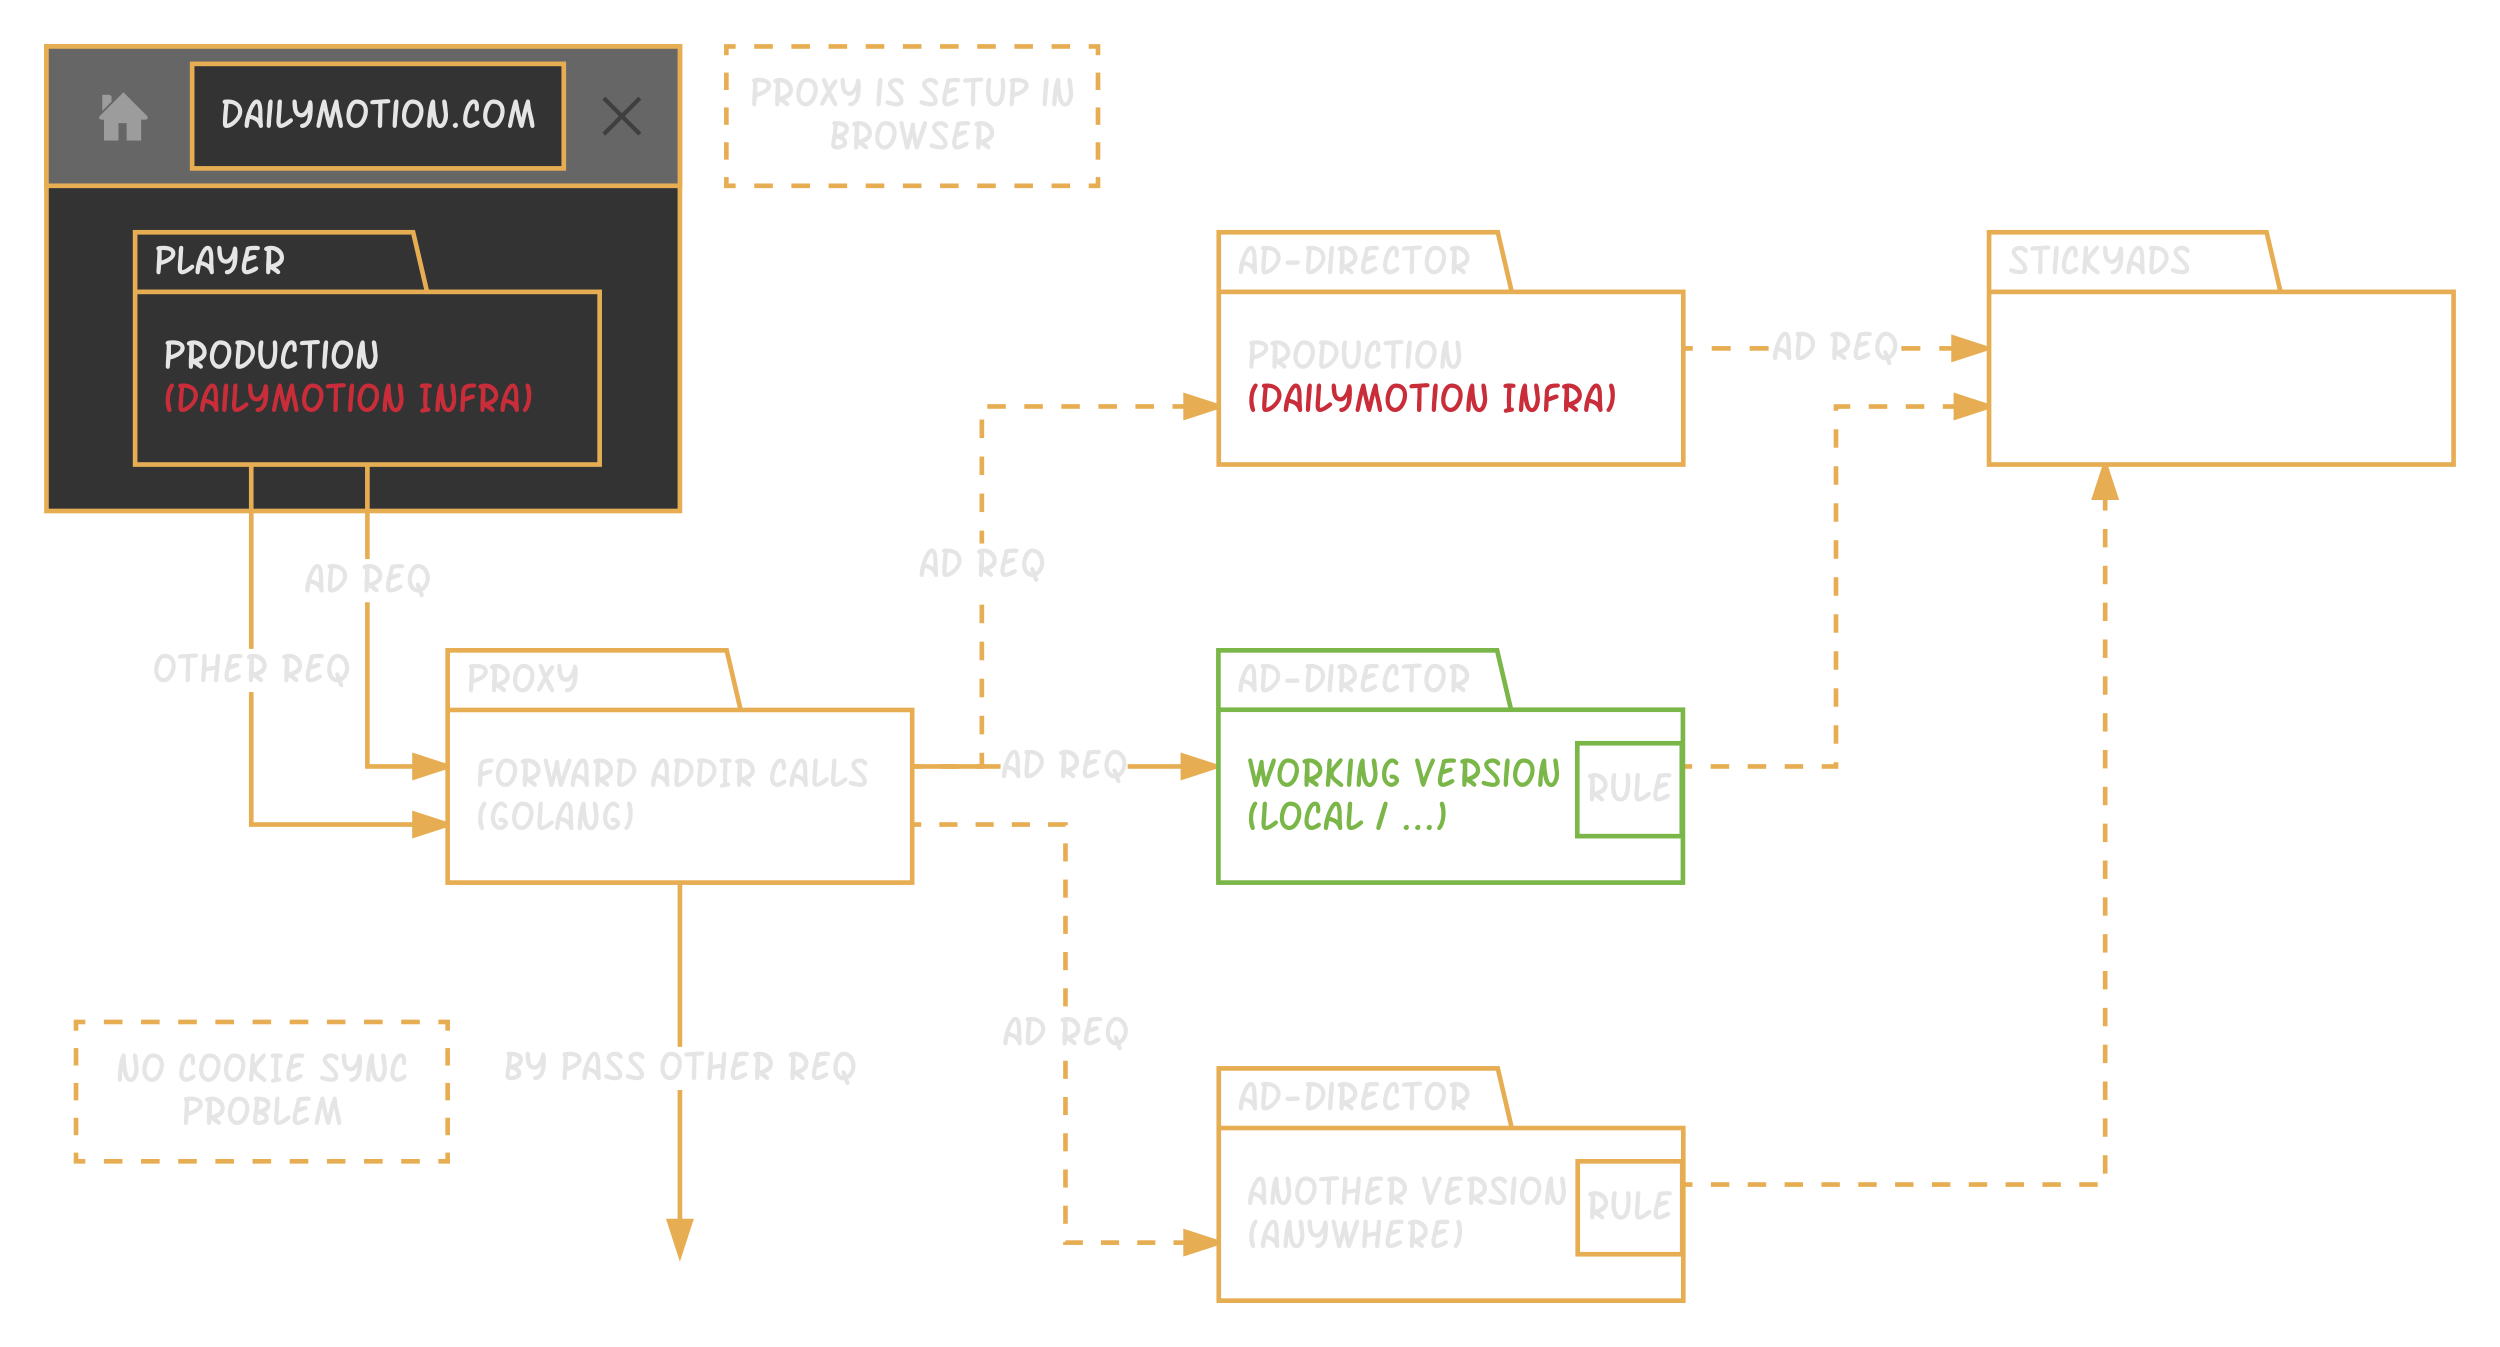 <svg xmlns="http://www.w3.org/2000/svg" xmlns:xlink="http://www.w3.org/1999/xlink" xmlns:lucid="lucid" width="1076.36" height="580"><g transform="translate(-31.429 -31.429)" lucid:page-tab-id="FmnxBxEVP3bS"><path d="M51.43 51.43h272.73v200H51.43z" stroke="#e7ad52" stroke-width="2" fill="#333"/><path d="M682.3 157.1h73.86v74.33h-200v-100H676.3zm-126.14 0H682.3" stroke="#e7ad52" stroke-width="2" fill="none"/><use xlink:href="#a" transform="matrix(1,0,0,1,564.156,131.429) translate(0 18.102)"/><use xlink:href="#b" transform="matrix(1,0,0,1,568.156,165.429) translate(0 24.808)"/><use xlink:href="#c" transform="matrix(1,0,0,1,568.156,165.429) translate(0 43.396)"/><use xlink:href="#d" transform="matrix(1,0,0,1,568.156,165.429) translate(109.644 43.396)"/><path d="M215.3 157.1h74.3v74.33h-200v-100h119.7zm-125.7 0h125.7" stroke="#e7ad52" stroke-width="2" fill="none"/><use xlink:href="#e" transform="matrix(1,0,0,1,97.61,131.429) translate(0 18.102)"/><use xlink:href="#b" transform="matrix(1,0,0,1,101.61,165.429) translate(0 24.808)"/><use xlink:href="#c" transform="matrix(1,0,0,1,101.61,165.429) translate(0 43.396)"/><use xlink:href="#d" transform="matrix(1,0,0,1,101.61,165.429) translate(109.644 43.396)"/><path d="M1013.3 157.1h74.5v74.33h-200v-100h119.5zm-125.5 0h125.5" stroke="#e7ad52" stroke-width="2" fill="none"/><use xlink:href="#f" transform="matrix(1,0,0,1,895.792,131.429) translate(0 18.102)"/><path d="M760.24 182.43h-4.08v-2h4.08zm16.33 0h-8.17v-2h8.17zm16.33 0h-8.17v-2h8.17zm65.32 0h-8.17v-2h8.17zm16.33 0h-8.17v-2h8.17zm12.24 0h-4.1v-2h4.1z" fill="#e7ad52"/><path fill="#e7ad52"/><path d="M886.8 181.43l-14.27 4.63v-9.27z" fill="#e7ad52"/><path d="M887.8 180.7v1.46l-16.27 5.28v-12.02zm-14.27 4l10.03-3.27-10.03-3.26z" fill="#e7ad52"/><use xlink:href="#g" transform="matrix(1,0,0,1,794.153,172.134) translate(0 14.396)"/><use xlink:href="#h" transform="matrix(1,0,0,1,794.153,172.134) translate(24.416 14.396)"/><path d="M759.98 362.43H756v-2h3.98zm15.94 0h-7.97v-2h7.97zm15.93 0h-7.97v-2h7.97zm15.93 0h-7.96v-2h7.96zm15.12 0h-7.15v-2h5.15v-.82h2zm0-10.8h-2v-7.95h2zm0-15.92h-2v-7.96h2zm0-15.92h-2v-7.97h2zm0-15.94h-2v-7.96h2zm0-15.93h-2v-7.95h2zm0-15.92h-2V264h2zm0-15.93h-2v-7.97h2zm0-15.94h-2v-7.95h2zm0-15.92h-2v-7.97h2zm5.14-16.75h-5.14v.82h-2v-2.82h7.14zm15.94 0H836v-2H844zm15.93 0h-7.96v-2h7.97zm15.94 0h-7.96v-2h7.96zm11.95 0h-4v-2h4z" fill="#e7ad52"/><path fill="#e7ad52"/><path d="M887.8 206.43l-14.27 4.63v-9.27z" fill="#e7ad52"/><path d="M887.8 205.38v2.1l-15.27 4.96v-12.02zm-13.27 4.3l10.03-3.25-10.03-3.26z" fill="#e7ad52"/><path d="M350.3 337.1h73.86v74.33h-200v-100H344.3zm-126.14 0H350.3" stroke="#e7ad52" stroke-width="2" fill="none"/><use xlink:href="#i" transform="matrix(1,0,0,1,232.156,311.429) translate(0 18.102)"/><use xlink:href="#j" transform="matrix(1,0,0,1,236.156,345.429) translate(0 24.808)"/><use xlink:href="#k" transform="matrix(1,0,0,1,236.156,345.429) translate(74.962 24.808)"/><use xlink:href="#l" transform="matrix(1,0,0,1,236.156,345.429) translate(126.053 24.808)"/><use xlink:href="#m" transform="matrix(1,0,0,1,236.156,345.429) translate(0 43.396)"/><path d="M190.6 360.43h33.56v2H188.6v-71.7h2zm0-88.3h-2v-40.7h2z" fill="#e7ad52"/><path fill="#e7ad52"/><path d="M224.16 361.43l-14.27 4.63v-9.27z" fill="#e7ad52"/><path d="M224.16 360.38v2.1l-15.27 4.96v-12.02zm-13.27 4.3l10.02-3.25-10.03-3.26z" fill="#e7ad52"/><use xlink:href="#n" transform="matrix(1,0,0,1,162.254,272.134) translate(0 14.396)"/><use xlink:href="#o" transform="matrix(1,0,0,1,162.254,272.134) translate(24.319 14.396)"/><path d="M140.6 385.43h83.56v2H138.6V329.4h2zm0-74.63h-2v-79.37h2z" fill="#e7ad52"/><path fill="#e7ad52"/><path d="M224.16 386.43l-14.27 4.63v-9.27z" fill="#e7ad52"/><path d="M224.16 385.38v2.1l-15.27 4.96v-12.02zm-13.27 4.3l10.02-3.25-10.03-3.26z" fill="#e7ad52"/><use xlink:href="#p" transform="matrix(1,0,0,1,96.957,310.801) translate(0 14.396)"/><use xlink:href="#h" transform="matrix(1,0,0,1,96.957,310.801) translate(55.081 14.396)"/><path d="M325.16 571.43h-2v-70.7h2zm0-89.3h-2v-70.7h2z" fill="#e7ad52"/><path fill="#e7ad52"/><path d="M324.16 571.43l-4.64-14.27h9.27z" fill="#e7ad52"/><path d="M324.16 574.66l-6.02-18.5h12.03zm-3.26-16.5l3.26 10.03 3.25-10.04z" fill="#e7ad52"/><use xlink:href="#q" transform="matrix(1,0,0,1,248.082,482.134) translate(0 14.396)"/><use xlink:href="#r" transform="matrix(1,0,0,1,248.082,482.134) translate(24.39 14.396)"/><use xlink:href="#s" transform="matrix(1,0,0,1,248.082,482.134) translate(66.841 14.396)"/><use xlink:href="#h" transform="matrix(1,0,0,1,248.082,482.134) translate(121.922 14.396)"/><path d="M462.22 362.43h-38.06v-2h38.06zm92.78 0h-38.07v-2H555z" fill="#e7ad52"/><path fill="#e7ad52"/><path d="M555 361.43l-14.27 4.63v-9.27z" fill="#e7ad52"/><path d="M556 360.7v1.46l-16.27 5.28v-12.02zm-14.27 4l10.03-3.27-10.03-3.26z" fill="#e7ad52"/><use xlink:href="#n" transform="matrix(1,0,0,1,462.222,352.134) translate(0 14.396)"/><use xlink:href="#o" transform="matrix(1,0,0,1,462.222,352.134) translate(24.319 14.396)"/><path d="M497.66 567.43h-8.5v-1.3h1v-.7h7.5zm15.6 0h-7.8v-2h7.8zm15.6 0h-7.8v-2h7.8zm15.6 0h-7.8v-2h7.8zm11.7 0h-3.9v-2h3.9zm-65-9.1h-2v-7.8h2zm0-15.6h-2v-7.8h2zm0-15.6h-2v-7.8h2zm0-15.6h-2v-7.8h2zm0-15.6h-2v-7.8h2zm0-31.2h-2v-7.8h2zm0-15.6h-2v-7.8h2zm0-15.6h-2v-7.8h2zm0-15.6h-2v-7.8h2zm0-15.6h-2v-7.8h2zm-63.1-14.9h-3.9v-2h3.9zm15.6 0h-7.8v-2h7.8zm15.6 0h-7.8v-2h7.8zm15.6 0h-7.8v-2h7.8zm16.3-.7h-1v.7h-7.5v-2h8.5z" fill="#e7ad52"/><path fill="#e7ad52"/><path d="M556.16 566.43l-14.27 4.63v-9.27z" fill="#e7ad52"/><path d="M556.16 565.38v2.1l-15.27 4.96v-12.02zm-13.27 4.3l10.02-3.25-10.03-3.26z" fill="#e7ad52"/><use xlink:href="#n" transform="matrix(1,0,0,1,462.8,467.134) translate(0 14.396)"/><use xlink:href="#o" transform="matrix(1,0,0,1,462.8,467.134) translate(24.319 14.396)"/><path d="M428.14 362.43h-3.98v-2h3.98zm15.95 0h-8v-2h8zm11.06 0h-3.1v-2h1.1v-4.88h2zm0-14.85h-2v-7.97h2zm0-15.94h-2v-7.98h2zm0-15.95h-2v-7.98h2zm0-15.95h-2v-7.97h2zm0-34.28h-2v-5.58h2zm0-13.56h-2v-7.96h2zm0-15.93h-2V228h2zm0-15.94h-2v-7.98h2zm9.32-12.6h-7.98v-2h7.98zm15.94 0h-7.97v-2h7.97zm15.94 0h-7.97v-2h7.96zm15.95 0h-7.96v-2h7.97zm15.95 0h-7.97v-2h7.97zm15.95 0h-7.97v-2h7.97zm11.96 0h-4v-2h4z" fill="#e7ad52"/><path fill="#e7ad52"/><path d="M556.16 206.43l-14.27 4.63v-9.27z" fill="#e7ad52"/><path d="M556.16 205.38v2.1l-15.27 4.96v-12.02zm-13.27 4.3l10.02-3.25-10.03-3.26z" fill="#e7ad52"/><use xlink:href="#n" transform="matrix(1,0,0,1,426.8,265.467) translate(0 14.396)"/><use xlink:href="#o" transform="matrix(1,0,0,1,426.8,265.467) translate(24.319 14.396)"/><path d="M344.16 51.43h160v60h-160z" fill="none"/><path d="M356.16 51.43h8m8 0h8m8 0h8m8 0h8m8 0h8m8 0h8m8 0h8m8 0h8m8 0h8m8 0h4v3.75m0 7.5v7.5m0 7.5v7.5m0 7.5v7.5m0 7.5v3.75h-4m-8 0h-8m-8 0h-8m-8 0h-8m-8 0h-8m-8 0h-8m-8 0h-8m-8 0h-8m-8 0h-8m-8 0h-8m-8 0h-4v-3.75m0-7.5v-7.5m0-7.5v-7.5m0-7.5v-7.5m0-7.5v-3.75h4" stroke="#e7ad52" stroke-width="2" fill="none"/><use xlink:href="#t" transform="matrix(1,0,0,1,349.156,56.429) translate(4.912 20.808)"/><use xlink:href="#u" transform="matrix(1,0,0,1,349.156,56.429) translate(58.903 20.808)"/><use xlink:href="#v" transform="matrix(1,0,0,1,349.156,56.429) translate(77.509 20.808)"/><use xlink:href="#w" transform="matrix(1,0,0,1,349.156,56.429) translate(130.419 20.808)"/><use xlink:href="#x" transform="matrix(1,0,0,1,349.156,56.429) translate(39.211 39.396)"/><path d="M51.43 51.43h272.73v60H51.43z" stroke="#e7ad52" stroke-width="2" fill="#666"/><path d="M114.16 58.93h160v45h-160z" stroke="#e7ad52" stroke-width="2" fill="#333"/><use xlink:href="#y" transform="matrix(1,0,0,1,119.156,63.929) translate(6.995 22.602)"/><path d="M64.16 61.43h40v40h-40z" fill="#666"/><path d="M94.16 82.45c.34 0 .5-.48.26-.7l-9.84-9.88-9.86 9.9c-.24.22-.08.68.26.68h1.72v8.98h5.24v-7.48h4.5v7.48h5.26v-8.98h2.46zm-15.22-9.72h-2.98V78l2.98-3v-2.27z" stroke="#9c9c9c" fill="#9c9c9c"/><path d="M284.16 66.43h30v30h-30z" fill="none"/><path d="M307.56 74.32l-1.3-1.3-7.1 7.12-7.1-7.1-1.3 1.28 7.1 7.1-7.1 7.12 1.3 1.3 7.1-7.12 7.1 7.1 1.3-1.28-7.1-7.1 7.1-7.12z" fill="#403f3f"/><path d="M64.16 471.43h160v60h-160z" fill="none"/><path d="M76.16 471.43h8m8 0h8m8 0h8m8 0h8m8 0h8m8 0h8m8 0h8m8 0h8m8 0h8m8 0h4v3.75m0 7.5v7.5m0 7.5v7.5m0 7.5v7.5m0 7.5v3.75h-4m-8 0h-8m-8 0h-8m-8 0h-8m-8 0h-8m-8 0h-8m-8 0h-8m-8 0h-8m-8 0h-8m-8 0h-8m-8 0h-4v-3.75m0-7.5v-7.5m0-7.5v-7.5m0-7.5v-7.5m0-7.5v-3.75h4" stroke="#e7ad52" stroke-width="2" fill="none"/><g><use xlink:href="#z" transform="matrix(1,0,0,1,69.156,476.429) translate(11.974 20.808)"/><use xlink:href="#A" transform="matrix(1,0,0,1,69.156,476.429) translate(38.71 20.808)"/><use xlink:href="#B" transform="matrix(1,0,0,1,69.156,476.429) translate(99.434 20.808)"/><use xlink:href="#C" transform="matrix(1,0,0,1,69.156,476.429) translate(40.248 39.396)"/></g><path d="M682.3 517.1h73.86v74.33h-200v-100H676.3zm-126.14 0H682.3" stroke="#e7ad52" stroke-width="2" fill="none"/><g><use xlink:href="#a" transform="matrix(1,0,0,1,564.156,491.429) translate(0 18.102)"/></g><g><use xlink:href="#D" transform="matrix(1,0,0,1,568.156,525.429) translate(0 24.808)"/><use xlink:href="#E" transform="matrix(1,0,0,1,568.156,525.429) translate(74.821 24.808)"/><use xlink:href="#F" transform="matrix(1,0,0,1,568.156,525.429) translate(0 43.396)"/></g><path d="M710.7 531.43h45v40h-45z" stroke="#e7ad52" stroke-width="2" fill="none"/><g><use xlink:href="#G" transform="matrix(1,0,0,1,715.701,536.429) translate(-1.401 20.102)"/></g><path d="M756.16 541.43H937.8v-310" fill="none"/><path d="M756.16 541.43h3.96m7.93 0h7.93m7.93 0h7.94m7.93 0h7.93m7.93 0h7.93m7.93 0h7.92m7.93 0h7.93m7.93 0h7.94m7.92 0H887m7.92 0h7.93m7.93 0h7.93m7.94 0h7.93m3.22-4.7v-7.94m0-7.94v-7.93m0-7.93v-7.93m0-7.93v-7.93m0-7.92v-7.93m0-7.93v-7.93m0-7.94v-7.93m0-7.93v-7.93m0-7.93v-7.92m0-7.93v-7.94m0-7.93v-7.93m0-7.93v-7.93m0-7.93v-7.92m0-7.93v-7.93m0-7.93v-7.94m0-7.93v-7.93m0-7.93v-7.93m0-7.93v-7.92m0-7.93v-7.93m0-7.93v-3.97" stroke="#e7ad52" stroke-width="2" fill="none"/><path fill="#e7ad52"/><path d="M942.43 245.7h-9.27l4.63-14.27z" fill="#e7ad52"/><path d="M943.8 246.7h-12.02l4.96-15.27h2.1zm-9.27-2h6.52l-3.26-10.04z" fill="#e7ad52"/><path d="M682 337h74v74.43H556v-100h120zm-126 0h126" stroke="#7ab648" stroke-width="2" fill="none"/><g><use xlink:href="#a" transform="matrix(1,0,0,1,564,311.429) translate(0 18.102)"/></g><g><use xlink:href="#H" transform="matrix(1,0,0,1,568,345.429) translate(0 24.808)"/><use xlink:href="#I" transform="matrix(1,0,0,1,568,345.429) translate(72.035 24.808)"/><use xlink:href="#J" transform="matrix(1,0,0,1,568,345.429) translate(0 43.396)"/><use xlink:href="#K" transform="matrix(1,0,0,1,568,345.429) translate(55.521 43.396)"/><use xlink:href="#L" transform="matrix(1,0,0,1,568,345.429) translate(66.498 43.396)"/></g><path d="M710.52 351.43h45v40h-45z" stroke="#7ab648" stroke-width="2" fill="none"/><g><use xlink:href="#G" transform="matrix(1,0,0,1,715.519,356.429) translate(-1.401 20.102)"/></g><defs><path fill="#e5e5e5" d="M920-744c0 218 15 427 27 645 5 89-139 139-182 58-3-3-13-32-31-85-53-161-192-263-415-306-18 75-30 243-58 360-12 50-50 72-97 72-56 0-99-53-99-108 1-367 194-896 360-1117 69-92 141-140 222-140 182 0 273 207 273 621zM720-476v-400c-19-103-12-145-34-225-11-40-25-60-41-60-32 0-83 65-153 195-56 103-99 215-130 336 137 27 256 79 358 154" id="M"/><path fill="#e5e5e5" d="M387-1365c369 0 678 217 678 573 0 172-83 346-249 522C647-90 478 0 307 0 194 0 137-80 137-239c0-257 30-558 68-915-53-11-80-43-80-95 0-56 32-93 97-108 26-6 81-8 165-8zm21 204c-15 76-47 491-72 917 0 13 1 27 2 41 116-22 231-92 346-210 120-123 180-241 180-355-1-196-67-277-209-343-74-35-157-50-247-50" id="N"/><path fill="#e5e5e5" d="M777-672c57 0 100 48 100 105 0 58-42 105-100 104-73-2-320 16-393 16-130 0-195-37-195-111 0-50 47-104 98-104 25 0 103 5 128 5 66 0 296-15 362-15" id="O"/><path fill="#e5e5e5" d="M379-1365c368 0 677 218 677 573 0 172-83 346-249 522C639-90 470 0 299 0 185 0 128-80 128-239c0-257 31-558 68-915-53-11-80-43-80-95 0-56 32-93 97-108 26-6 82-8 166-8zm20 204c-15 77-48 489-71 917 0 13 0 27 1 41 116-22 232-92 347-210 119-123 179-241 179-355-1-195-66-277-208-343-75-35-158-50-248-50" id="P"/><path fill="#e5e5e5" d="M270-1365c53 0 101 46 100 99-5 357-80 777-80 1073C290-64 254 0 183 0 132 0 82-50 82-101c0-298 47-662 55-976 2-76 19-138 34-189 19-66 52-99 99-99" id="Q"/><path fill="#e5e5e5" d="M432-1365c342 0 623 232 623 568 0 219-132 374-395 466 145 90 217 167 217 230 0 52-52 98-104 96-17 0-39-10-66-29-90-65-203-166-304-203v78C403-53 368 0 299 0c-53 0-99-44-99-97v-374c17-145 25-361 25-650-2 5-10 7-24 7-53 2-99-46-99-99 0-112 194-152 330-152zm257 786c221-128 209-317 21-469-89-71-178-111-268-119-1 97-2 329-2 698 90-27 172-66 249-110" id="R"/><path fill="#e5e5e5" d="M369 0C201 0 119-119 119-294c0-119 26-272 77-457 80-290 99-377 125-524 7-13 27-26 60-41 71-33 211-49 419-49 129 0 193 36 193 107 0 50-48 105-99 101-142-10-258-9-397 20-11 59-34 158-69 297 146-57 246-85 301-85 53 0 100 43 100 96 0 43-23 80-73 99-127 49-178 54-389 129-29 119-44 224-44 314 0 58 10 87 30 87 66 0 151-30 256-90s173-91 205-91c50 0 101 49 101 99 0 30-19 57-51 87C794-129 500 0 369 0" id="S"/><path fill="#e5e5e5" d="M773-362c52-3 103 50 103 101 0 27-17 56-48 89C762-102 548 0 418 0 210 0 81-204 84-422c3-221 73-486 152-640 103-201 220-303 358-303 167 0 251 128 251 385 0 123-35 185-106 185-48 0-101-46-99-94 2-77 27-278-39-278-46 0-94 47-150 138-89 144-168 415-168 602 0 146 56 219 169 219 46 0 106-26 180-77s122-77 141-77" id="T"/><path fill="#e5e5e5" d="M46-1227c0-128 188-119 328-120 79-1 391-35 488-35 99 0 148 35 148 105 0 65-48 98-145 98-76 0-153 3-232 8 1 179-14 796-13 976C622-79 604-4 510 0c-53 2-99-44-99-97v-270c21-312 24-505 22-785-143 13-240 20-291 20-64 0-96-32-96-95" id="U"/><path fill="#e5e5e5" d="M609-1364c323 0 519 229 519 557 0 183-51 357-152 522C860-95 716 0 544 0 271 0 97-283 97-570c0-191 38-362 113-512 95-188 228-282 399-282zm319 550c0-231-116-347-349-347-81 0-151 81-210 243-48 132-72 248-72 348 0 161 47 272 142 333 35 23 69 34 100 34 113 0 208-76 287-229 68-131 102-258 102-382" id="V"/><g id="a"><use transform="matrix(0.009,0,0,0.009,0,0)" xlink:href="#M"/><use transform="matrix(0.009,0,0,0.009,9.07,0)" xlink:href="#N"/><use transform="matrix(0.009,0,0,0.009,19.028,0)" xlink:href="#O"/><use transform="matrix(0.009,0,0,0.009,28.45,0)" xlink:href="#P"/><use transform="matrix(0.009,0,0,0.009,38.294,0)" xlink:href="#Q"/><use transform="matrix(0.009,0,0,0.009,42.205,0)" xlink:href="#R"/><use transform="matrix(0.009,0,0,0.009,52.181,0)" xlink:href="#S"/><use transform="matrix(0.009,0,0,0.009,61.963,0)" xlink:href="#T"/><use transform="matrix(0.009,0,0,0.009,70.471,0)" xlink:href="#U"/><use transform="matrix(0.009,0,0,0.009,79.77,0)" xlink:href="#V"/><use transform="matrix(0.009,0,0,0.009,90.492,0)" xlink:href="#R"/></g><path fill="#e5e5e5" d="M488-1365c273 0 550 113 550 360 0 140-81 265-244 374-130 87-276 146-439 180-8 56-16 299-32 372-12 53-47 79-94 79-53 0-99-48-99-101 0-200 54-864 49-1044-37-23-56-56-56-99 0-39 25-69 73-90s145-31 292-31zm348 355c0-132-280-161-454-151-1 136-1 303-1 501 100-31 192-72 276-122 119-70 179-146 179-228" id="W"/><path fill="#e5e5e5" d="M807-1260c0-54 40-105 96-105 43 0 76 24 99 73 18 39 27 131 27 277 0 274-20 485-61 631C895-128 757 0 555 0 385 0 262-90 189-270c-51-126-76-289-76-488 0-289 18-467 53-534 26-49 59-73 99-73 52 0 105 52 99 104-14 128-48 300-48 513 0 128 14 239 41 332 41 144 108 216 201 216 105 0 179-98 225-293 29-124 45-265 45-422 0-66-21-279-21-345" id="X"/><path fill="#e5e5e5" d="M829-1263c0-55 42-106 96-102 141 10 133 224 150 372 25 219 36 341 36 365 0 117-18 227-55 328C983-97 875 5 732 5 532 5 402-187 343-570c-16 123-24 243-24 360C319-70 282 0 207 0c-53 0-99-44-99-97 0-315 85-1025 186-1197 27-46 56-71 93-71 53 0 88 33 105 99 5 21 8 92 8 213 0 153 26 313 55 481 43 253 101 379 172 379 116 0 183-303 183-438 0-120-81-513-81-632" id="Y"/><g id="b"><use transform="matrix(0.009,0,0,0.009,0,0)" xlink:href="#W"/><use transform="matrix(0.009,0,0,0.009,9.316,0)" xlink:href="#R"/><use transform="matrix(0.009,0,0,0.009,19.292,0)" xlink:href="#V"/><use transform="matrix(0.009,0,0,0.009,30.015,0)" xlink:href="#N"/><use transform="matrix(0.009,0,0,0.009,39.973,0)" xlink:href="#X"/><use transform="matrix(0.009,0,0,0.009,49.992,0)" xlink:href="#T"/><use transform="matrix(0.009,0,0,0.009,58.5,0)" xlink:href="#U"/><use transform="matrix(0.009,0,0,0.009,67.799,0)" xlink:href="#Q"/><use transform="matrix(0.009,0,0,0.009,71.71,0)" xlink:href="#V"/><use transform="matrix(0.009,0,0,0.009,82.433,0)" xlink:href="#Y"/></g><path fill="#c92d39" d="M430-1365c53 0 103 46 101 99 6 2-144 293-135 283-45 115-67 263-67 445 0 89 34 260 81 437C412-48 357 0 305 0 176 0 126-356 126-531c0-295 57-536 171-723 45-74 89-111 133-111" id="Z"/><path fill="#c92d39" d="M379-1365c368 0 677 218 677 573 0 172-83 346-249 522C639-90 470 0 299 0 185 0 128-80 128-239c0-257 31-558 68-915-53-11-80-43-80-95 0-56 32-93 97-108 26-6 82-8 166-8zm20 204c-15 77-48 489-71 917 0 13 0 27 1 41 116-22 232-92 347-210 119-123 179-241 179-355-1-195-66-277-208-343-75-35-158-50-248-50" id="aa"/><path fill="#c92d39" d="M922-654c-9 182 20 369 29 555 5 90-140 139-183 58-2-3-13-31-31-85-54-160-191-263-414-306-19 75-30 243-58 360-12 50-51 72-98 72-55 0-99-53-99-108 1-366 195-896 360-1117 69-92 141-140 222-140 182 0 273 207 273 621 0 19 1 49-1 90zM724-476v-400c-20-103-13-145-35-225-11-40-25-60-40-60-32 0-83 65-154 195-56 103-99 215-130 336 137 27 256 79 359 154" id="ab"/><path fill="#c92d39" d="M270-1365c53 0 101 46 100 99-5 357-80 777-80 1073C290-64 254 0 183 0 132 0 82-50 82-101c0-298 47-662 55-976 2-76 19-138 34-189 19-66 52-99 99-99" id="ac"/><path fill="#c92d39" d="M759-451c68-46 151 19 151 87 0 27-17 54-48 86C767-182 491 0 329 0 186 0 114-109 114-326c0-169 46-507 46-695 0-139-8-341 120-344 53-2 103 46 101 99-4-2-27 472-40 636-16 198-27 312-27 343 0 57 11 86 32 86 61 0 169-62 325-185 19-16 49-38 88-65" id="ad"/><path fill="#c92d39" d="M534 0c-54 1-104-40-104-96 0-45 18-79 58-93 38-13 78-19 114-33 139-52 207-229 207-522-71 158-178 237-321 237-171 0-289-87-355-261-43-114-65-273-65-478 0-79 34-119 101-119 58 0 96 44 106 134 10 91 12 183 22 275 13 113 52 188 113 226 57 35 92 27 153-4 115-60 203-251 231-413 5-26 9-65 25-113s51-71 94-71c48 0 84 32 102 97 48 177 15 638-17 760-49 186-136 325-271 414C667-20 603 0 534 0" id="ae"/><path fill="#c92d39" d="M188 0C127 1 82-61 96-128c102-498 136-682 239-1056 16-58 29-97 39-118 39-81 152-87 186 3 8 21 18 60 27 118 29 181 79 412 149 693 44-195 133-594 228-824 15-37 48-53 86-53 50 0 89 31 100 97 19 117 18 225 53 381 45 201 158 605 162 785 1 54-41 102-95 102-46 0-83-20-96-65-38-130-44-258-87-432-40-161-61-264-70-309-35 138-86 345-147 622-13 58-23 96-30 117-29 83-132 87-176 19-11-18-25-49-39-97-63-219-122-453-173-703-35 145-85 365-140 660-11 60-19 101-29 123-20 43-51 65-95 65" id="af"/><path fill="#c92d39" d="M609-1364c323 0 519 229 519 557 0 183-51 357-152 522C860-95 716 0 544 0 271 0 97-283 97-570c0-191 38-362 113-512 95-188 228-282 399-282zm319 550c0-231-116-347-349-347-81 0-151 81-210 243-48 132-72 248-72 348 0 161 47 272 142 333 35 23 69 34 100 34 113 0 208-76 287-229 68-131 102-258 102-382" id="ag"/><path fill="#c92d39" d="M46-1227c0-128 188-119 328-120 79-1 391-35 488-35 99 0 148 35 148 105 0 65-48 98-145 98-76 0-153 3-232 8 1 179-14 796-13 976C622-79 604-4 510 0c-53 2-99-44-99-97v-270c21-312 24-505 22-785-143 13-240 20-291 20-64 0-96-32-96-95" id="ah"/><path fill="#c92d39" d="M829-1263c0-55 42-106 96-102 141 10 133 224 150 372 25 219 36 341 36 365 0 117-18 227-55 328C983-97 875 5 732 5 532 5 402-187 343-570c-16 123-24 243-24 360C319-70 282 0 207 0c-53 0-99-44-99-97 0-315 85-1025 186-1197 27-46 56-71 93-71 53 0 88 33 105 99 5 21 8 92 8 213 0 153 26 313 55 481 43 253 101 379 172 379 116 0 183-303 183-438 0-120-81-513-81-632" id="ai"/><g id="c"><use transform="matrix(0.009,0,0,0.009,0,0)" xlink:href="#Z"/><use transform="matrix(0.009,0,0,0.009,5.52,0)" xlink:href="#aa"/><use transform="matrix(0.009,0,0,0.009,15.363,0)" xlink:href="#ab"/><use transform="matrix(0.009,0,0,0.009,24.75,0)" xlink:href="#ac"/><use transform="matrix(0.009,0,0,0.009,28.661,0)" xlink:href="#ad"/><use transform="matrix(0.009,0,0,0.009,35.991,0)" xlink:href="#ae"/><use transform="matrix(0.009,0,0,0.009,46.055,0)" xlink:href="#af"/><use transform="matrix(0.009,0,0,0.009,58.939,0)" xlink:href="#ag"/><use transform="matrix(0.009,0,0,0.009,69.662,0)" xlink:href="#ah"/><use transform="matrix(0.009,0,0,0.009,78.961,0)" xlink:href="#ac"/><use transform="matrix(0.009,0,0,0.009,82.872,0)" xlink:href="#ag"/><use transform="matrix(0.009,0,0,0.009,93.595,0)" xlink:href="#ai"/></g><path fill="#c92d39" d="M203-1149c-53 2-102-44-102-97 0-81 83-121 249-121 26 1 80 3 114 2 148 0 222 37 222 111 0 53-48 102-101 100-20 0-52-3-97-8-28 489-22 541-22 947 76-15 142 28 142 94 0 49-23 87-72 99-75 18-199 39-326 61-50 9-91-53-91-102 0-61 53-101 159-120-24-480-18-487 7-976-34 7-61 10-82 10" id="aj"/><path fill="#c92d39" d="M828-1263c0-55 41-106 95-102 140 10 133 224 150 372 25 219 36 341 36 365 0 117-18 227-54 328C982-97 873 5 730 5 530 5 400-187 341-570c-16 123-24 243-24 360C317-70 280 0 205 0c-53 0-99-44-99-97 0-314 85-1024 186-1197 27-46 56-71 94-71 52 0 87 33 104 99 5 21 8 92 8 213 0 153 26 313 55 481 43 253 101 379 172 379 116 0 183-303 183-438 0-120-80-513-80-632" id="ak"/><path fill="#c92d39" d="M108-101c0-144 39-657 39-763 0-78 7-179 29-235 46-116 122-195 235-232 69-23 183-34 342-34 78 0 117 33 117 99 0 83-48 100-162 100-195-1-308 48-343 145-25 70-17 205-22 302 195-81 317-121 367-121 54 0 101 56 101 110 0 37-23 69-72 88-119 47-231 77-408 144-1 97 0 317-24 397C287-35 257 0 208 0c-50 0-100-50-100-101" id="al"/><path fill="#c92d39" d="M432-1365c342 0 623 232 623 568 0 219-132 374-395 466 145 90 217 167 217 230 0 52-52 98-104 96-17 0-39-10-66-29-90-65-203-166-304-203v78C403-53 368 0 299 0c-53 0-99-44-99-97v-374c17-145 25-361 25-650-2 5-10 7-24 7-53 2-99-46-99-99 0-112 194-152 330-152zm257 786c221-128 209-317 21-469-89-71-178-111-268-119-1 97-2 329-2 698 90-27 172-66 249-110" id="am"/><path fill="#c92d39" d="M218-1263c0-53 53-102 105-102 66 0 117 71 145 216 71 369 11 792-142 1038C281-38 239 0 196 0 144 0 87-46 92-99c2-26 67-122 87-155 105-188 159-578 72-860-24-76-33-126-33-149" id="an"/><g id="d"><use transform="matrix(0.009,0,0,0.009,0,0)" xlink:href="#aj"/><use transform="matrix(0.009,0,0,0.009,6.662,0)" xlink:href="#ak"/><use transform="matrix(0.009,0,0,0.009,17.385,0)" xlink:href="#al"/><use transform="matrix(0.009,0,0,0.009,25.216,0)" xlink:href="#am"/><use transform="matrix(0.009,0,0,0.009,35.042,0)" xlink:href="#ab"/><use transform="matrix(0.009,0,0,0.009,44.429,0)" xlink:href="#an"/></g><path fill="#e5e5e5" d="M759-451c68-46 151 19 151 87 0 27-17 54-48 86C767-182 491 0 329 0 186 0 114-109 114-326c0-169 46-507 46-695 0-139-8-341 120-344 53-2 103 46 101 99-4-2-27 472-40 636-16 198-27 312-27 343 0 57 11 86 32 86 61 0 169-62 325-185 19-16 49-38 88-65" id="ao"/><path fill="#e5e5e5" d="M922-654c-9 182 20 369 29 555 5 90-140 139-183 58-2-3-13-31-31-85-54-160-191-263-414-306-19 75-30 243-58 360-12 50-51 72-98 72-55 0-99-53-99-108 1-366 195-896 360-1117 69-92 141-140 222-140 182 0 273 207 273 621 0 19 1 49-1 90zM724-476v-400c-20-103-13-145-35-225-11-40-25-60-40-60-32 0-83 65-154 195-56 103-99 215-130 336 137 27 256 79 359 154" id="ap"/><path fill="#e5e5e5" d="M534 0c-54 1-104-40-104-96 0-45 18-79 58-93 38-13 78-19 114-33 139-52 207-229 207-522-71 158-178 237-321 237-171 0-289-87-355-261-43-114-65-273-65-478 0-79 34-119 101-119 58 0 96 44 106 134 10 91 12 183 22 275 13 113 52 188 113 226 57 35 92 27 153-4 115-60 203-251 231-413 5-26 9-65 25-113s51-71 94-71c48 0 84 32 102 97 48 177 15 638-17 760-49 186-136 325-271 414C667-20 603 0 534 0" id="aq"/><g id="e"><use transform="matrix(0.009,0,0,0.009,0,0)" xlink:href="#W"/><use transform="matrix(0.009,0,0,0.009,9.316,0)" xlink:href="#ao"/><use transform="matrix(0.009,0,0,0.009,17.367,0)" xlink:href="#ap"/><use transform="matrix(0.009,0,0,0.009,26.754,0)" xlink:href="#aq"/><use transform="matrix(0.009,0,0,0.009,36.817,0)" xlink:href="#S"/><use transform="matrix(0.009,0,0,0.009,46.6,0)" xlink:href="#R"/></g><path fill="#e5e5e5" d="M196-1063c0-251 371-378 608-255 71 37 119 87 150 151 35 73-14 152-87 150-26 0-63-25-111-73s-102-72-162-72c-72 0-200 37-200 99 0 43 47 111 142 203 145 142 234 232 266 271 95 116 142 225 142 328C944-95 791 0 613 0 494 0 170-60 118-111c-29-29-48-55-48-87-1-69 67-120 140-92h-2c162 59 305 89 429 89 69 0 104-25 104-75 0-69-47-151-142-245-86-86-177-167-261-254-98-100-142-199-142-288" id="ar"/><path fill="#e5e5e5" d="M819-1377c51-2 99 48 99 100 0 45-37 111-112 198-69 79-142 155-210 234-77 90-113 163-113 215 0 67 40 139 121 214 9 8 85 66 227 174 81 61 121 110 121 146 0 52-54 107-105 105-17 0-40-10-67-29-196-143-322-233-435-405-11 59-17 288-43 364-14 42-49 61-95 61-56 0-96-49-96-104 0-132 56-634 60-717 3-65 6-162 6-293 7-35 10-86 21-152 11-67 48-99 99-99 53 0 101 46 101 99 0 47-7 172-21 377 82-84 176-223 268-326 95-107 151-162 174-162" id="as"/><g id="f"><use transform="matrix(0.009,0,0,0.009,0,0)" xlink:href="#ar"/><use transform="matrix(0.009,0,0,0.009,9.387,0)" xlink:href="#U"/><use transform="matrix(0.009,0,0,0.009,18.686,0)" xlink:href="#Q"/><use transform="matrix(0.009,0,0,0.009,22.597,0)" xlink:href="#T"/><use transform="matrix(0.009,0,0,0.009,31.104,0)" xlink:href="#as"/><use transform="matrix(0.009,0,0,0.009,40.491,0)" xlink:href="#aq"/><use transform="matrix(0.009,0,0,0.009,50.555,0)" xlink:href="#M"/><use transform="matrix(0.009,0,0,0.009,59.836,0)" xlink:href="#P"/><use transform="matrix(0.009,0,0,0.009,69.68,0)" xlink:href="#ar"/></g><g id="g"><use transform="matrix(0.009,0,0,0.009,0,0)" xlink:href="#M"/><use transform="matrix(0.009,0,0,0.009,9.281,0)" xlink:href="#P"/></g><path fill="#e5e5e5" d="M430-1365c342 0 623 231 623 568 0 219-131 374-394 466 145 90 217 167 217 230 0 52-53 98-105 96-17 0-39-10-66-29-90-66-201-166-304-203v78C401-53 366 0 297 0c-53 0-99-44-99-97v-374c17-145 26-361 26-650-3 5-11 7-24 7-53 2-99-46-99-99 0-112 193-152 329-152zm258 786c221-128 209-317 20-469-89-71-178-111-268-119-1 97-1 329-1 698 89-27 172-65 249-110" id="at"/><path fill="#e5e5e5" d="M362 0C195 0 113-120 113-294c0-119 25-272 76-457 80-290 99-377 125-524 7-13 27-26 60-41 71-33 211-49 420-49 128 0 192 36 192 107 0 50-48 105-99 101-142-10-258-9-397 20-11 59-33 158-68 297 145-57 245-85 300-85 53 0 101 43 101 96 0 43-23 79-74 99-127 49-178 54-389 129-29 119-44 224-44 314 0 58 10 87 30 87 66 0 151-30 256-90s173-91 205-91c51 0 101 49 101 99 0 30-19 57-51 87C788-129 492 0 362 0" id="au"/><path fill="#e5e5e5" d="M582-1365c328 0 553 334 548 674-5 286-154 533-352 633 45 103 67 168 67 196 0 50-51 99-101 99-68 0-121-80-159-239C263 29 70-294 70-614c0-177 41-339 123-487 98-176 228-264 389-264zM712-253c124-77 218-243 218-438-1-192-95-350-215-432-274-186-445 261-445 512 0 181 102 372 242 406-39-95-58-155-58-179 0-50 50-99 101-99 61 0 114 77 157 230" id="av"/><g id="h"><use transform="matrix(0.009,0,0,0.009,0,0)" xlink:href="#at"/><use transform="matrix(0.009,0,0,0.009,9.949,0)" xlink:href="#au"/><use transform="matrix(0.009,0,0,0.009,19.591,0)" xlink:href="#av"/></g><path fill="#e5e5e5" d="M608-1364c322 0 518 229 518 557 0 183-50 357-151 522C858-95 714 0 543 0 269 0 96-283 96-570c0-191 37-362 112-512 94-188 228-282 400-282zm319 550c0-231-117-347-350-347-81 0-151 81-210 243-48 132-72 248-72 348 0 161 47 272 142 333 35 23 69 34 101 34 113 0 207-77 286-229 68-131 103-258 103-382" id="aw"/><path fill="#e5e5e5" d="M172-1273c0-51 55-92 106-92 37 0 64 24 92 68 37 59 126 327 147 375 45-73 86-148 133-220 69-105 130-155 174-155 52 0 105 52 103 104-20 75-241 385-311 490 18 36 85 160 200 372 65 118 97 196 97 234 1 55-42 97-97 97-43 0-105-70-183-212-16-29-60-123-136-281-43 69-136 292-221 411-25 35-56 50-87 50-84 0-113-73-88-151 12-39 108-216 290-529-146-314-219-501-219-561" id="ax"/><path fill="#e5e5e5" d="M534 0c-54 1-104-40-104-96 0-45 18-79 58-93 38-13 78-19 114-33 139-52 207-229 207-522-71 158-178 237-321 237-171 0-289-87-355-261-43-114-65-273-65-478 0-79 34-119 101-119 58 0 96 44 106 134 10 91 12 183 22 275 13 113 52 188 113 226 57 35 92 27 153-4 115-60 203-251 231-413 5-26 9-65 25-113s51-71 94-71c48 0 84 32 102 97 48 177 15 638-17 760-49 186-136 325-271 414C667-20 603 0 534 0" id="ay"/><g id="i"><use transform="matrix(0.009,0,0,0.009,0,0)" xlink:href="#W"/><use transform="matrix(0.009,0,0,0.009,9.316,0)" xlink:href="#at"/><use transform="matrix(0.009,0,0,0.009,19.266,0)" xlink:href="#aw"/><use transform="matrix(0.009,0,0,0.009,29.628,0)" xlink:href="#ax"/><use transform="matrix(0.009,0,0,0.009,38.61,0)" xlink:href="#ay"/></g><path fill="#e5e5e5" d="M108-101c0-144 39-657 39-763 0-78 7-179 29-235 46-116 122-195 235-232 69-23 183-34 342-34 78 0 117 33 117 99 0 83-48 100-162 100-195-1-308 48-343 145-25 70-17 205-22 302 195-81 317-121 367-121 54 0 101 56 101 110 0 37-23 69-72 88-119 47-231 77-408 144-1 97 0 317-24 397C287-35 257 0 208 0c-50 0-100-50-100-101" id="az"/><path fill="#e5e5e5" d="M1319-1365c51 0 104 50 101 100-10 151-188 568-251 746-42 119-107 332-145 435-41 112-162 111-205 2-9-23-20-69-34-138-17-86-44-213-77-384-29 121-72 278-128 471-24 85-42 143-123 143-41 0-71-22-90-66-8-19-18-59-29-120-39-219-218-896-246-1087-8-52 44-102 97-102 45 0 77 25 99 73 7 15 12 53 23 113 33 173 101 434 160 701 72-277 121-491 147-642 10-57 21-94 27-114 29-93 161-81 184 7 6 22 11 66 11 133 0 150 43 362 100 635l239-724c8-25 20-62 43-109 25-50 60-73 97-73" id="aA"/><g id="j"><use transform="matrix(0.009,0,0,0.009,0,0)" xlink:href="#az"/><use transform="matrix(0.009,0,0,0.009,7.831,0)" xlink:href="#V"/><use transform="matrix(0.009,0,0,0.009,18.554,0)" xlink:href="#R"/><use transform="matrix(0.009,0,0,0.009,28.529,0)" xlink:href="#aA"/><use transform="matrix(0.009,0,0,0.009,40.351,0)" xlink:href="#ap"/><use transform="matrix(0.009,0,0,0.009,49.737,0)" xlink:href="#R"/><use transform="matrix(0.009,0,0,0.009,59.713,0)" xlink:href="#N"/></g><path fill="#e5e5e5" d="M203-1149c-53 2-102-44-102-97 0-81 83-121 249-121 26 1 80 3 114 2 148 0 222 37 222 111 0 53-48 102-101 100-20 0-52-3-97-8-28 489-22 541-22 947 76-15 142 28 142 94 0 49-23 87-72 99-75 18-199 39-326 61-50 9-91-53-91-102 0-61 53-101 159-120-24-480-18-487 7-976-34 7-61 10-82 10" id="aB"/><g id="k"><use transform="matrix(0.009,0,0,0.009,0,0)" xlink:href="#ap"/><use transform="matrix(0.009,0,0,0.009,9.387,0)" xlink:href="#N"/><use transform="matrix(0.009,0,0,0.009,19.345,0)" xlink:href="#P"/><use transform="matrix(0.009,0,0,0.009,29.188,0)" xlink:href="#aB"/><use transform="matrix(0.009,0,0,0.009,35.851,0)" xlink:href="#at"/></g><path fill="#e5e5e5" d="M196-1063c0-251 371-378 608-255 71 37 119 87 150 151 35 73-14 152-87 150-26 0-63-25-111-73s-102-72-162-72c-72 0-200 37-200 99 0 43 47 111 142 203 145 142 234 232 266 271 95 116 142 225 142 328C944-95 791 0 613 0 494 0 170-60 118-111c-29-29-48-55-48-87-1-69 67-120 140-92h-2c162 59 305 89 429 89 69 0 104-25 104-75 0-69-47-151-142-245-86-86-177-167-261-254-98-100-142-199-142-288" id="aC"/><g id="l"><use transform="matrix(0.009,0,0,0.009,0,0)" xlink:href="#T"/><use transform="matrix(0.009,0,0,0.009,8.508,0)" xlink:href="#ap"/><use transform="matrix(0.009,0,0,0.009,17.895,0)" xlink:href="#ao"/><use transform="matrix(0.009,0,0,0.009,25.945,0)" xlink:href="#ao"/><use transform="matrix(0.009,0,0,0.009,33.996,0)" xlink:href="#aC"/></g><path fill="#e5e5e5" d="M430-1365c53 0 103 46 101 99 6 2-144 293-135 283-45 115-67 263-67 445 0 89 34 260 81 437C412-48 357 0 305 0 176 0 126-356 126-531c0-295 57-536 171-723 45-74 89-111 133-111" id="aD"/><path fill="#e5e5e5" d="M614-594c163 0 326 124 326 282C940-155 729 5 567 0 380-5 228-157 169-307c-32-81-50-172-50-277 0-291 84-515 251-672 123-114 254-148 400-60 53 32 92 76 123 123 43 67-18 153-86 152-24 0-53-21-88-61s-68-60-99-60c-180 0-299 367-299 568 0 189 80 393 249 393 77 0 149-57 167-118-25-60-81-80-164-74-50 4-95-50-95-100 0-67 45-101 136-101" id="aE"/><path fill="#e5e5e5" d="M621-594c163 0 326 124 326 282S736 5 573 0C387-6 235-158 176-307c-32-81-50-172-50-277 0-291 84-515 251-672 123-114 255-148 401-60 53 32 90 76 121 123 44 67-17 153-85 152-24 0-53-21-88-61s-68-60-100-60c-180 0-298 367-298 568 0 189 80 393 249 393 76 0 150-57 167-118-25-60-81-80-164-74-50 4-95-50-95-100 0-67 45-101 136-101" id="aF"/><path fill="#e5e5e5" d="M218-1263c0-53 53-102 105-102 66 0 117 71 145 216 71 369 11 792-142 1038C281-38 239 0 196 0 144 0 87-46 92-99c2-26 67-122 87-155 105-188 159-578 72-860-24-76-33-126-33-149" id="aG"/><g id="m"><use transform="matrix(0.009,0,0,0.009,0,0)" xlink:href="#aD"/><use transform="matrix(0.009,0,0,0.009,5.52,0)" xlink:href="#aE"/><use transform="matrix(0.009,0,0,0.009,14.854,0)" xlink:href="#V"/><use transform="matrix(0.009,0,0,0.009,25.576,0)" xlink:href="#ao"/><use transform="matrix(0.009,0,0,0.009,33.627,0)" xlink:href="#ap"/><use transform="matrix(0.009,0,0,0.009,43.014,0)" xlink:href="#Y"/><use transform="matrix(0.009,0,0,0.009,53.771,0)" xlink:href="#aF"/><use transform="matrix(0.009,0,0,0.009,63.22,0)" xlink:href="#aG"/></g><g id="n"><use transform="matrix(0.009,0,0,0.009,0,0)" xlink:href="#M"/><use transform="matrix(0.009,0,0,0.009,9.07,0)" xlink:href="#N"/></g><path fill="#e5e5e5" d="M584-1365c326 0 553 334 548 674-5 286-156 533-352 633 45 103 67 168 67 196 0 50-51 99-101 99-69 0-122-80-159-239C265 29 72-294 72-614c0-177 41-339 123-487 97-176 227-264 389-264zM713-253c124-77 219-244 219-438 0-191-91-355-215-432-167-102-280-19-367 169-89 192-115 401-19 587 45 85 106 139 183 162-39-95-58-155-58-179 0-50 50-99 100-99 62 0 114 77 157 230" id="aH"/><g id="o"><use transform="matrix(0.009,0,0,0.009,0,0)" xlink:href="#at"/><use transform="matrix(0.009,0,0,0.009,9.949,0)" xlink:href="#S"/><use transform="matrix(0.009,0,0,0.009,19.731,0)" xlink:href="#aH"/></g><path fill="#e5e5e5" d="M925-1365c50 0 101 48 101 99 0 165-53 833-94 1164C923-33 882 0 831 0c-53 0-101-49-101-102 0-145 29-345 45-490-111 9-252 35-425 78-6 58-9 145-9 260 0 35-10 86-22 153C307-33 270 0 220 0c-53 0-103-48-102-101 6-372 65-764 56-1090-3-108 18-171 108-174 55-2 99 41 99 97v544c167-44 304-66 413-66 7-75 10-182 10-321 8-35 11-88 22-155s48-99 99-99" id="aI"/><g id="p"><use transform="matrix(0.009,0,0,0.009,0,0)" xlink:href="#aw"/><use transform="matrix(0.009,0,0,0.009,10.696,0)" xlink:href="#U"/><use transform="matrix(0.009,0,0,0.009,19.995,0)" xlink:href="#aI"/><use transform="matrix(0.009,0,0,0.009,30.032,0)" xlink:href="#S"/><use transform="matrix(0.009,0,0,0.009,39.814,0)" xlink:href="#R"/></g><path fill="#e5e5e5" d="M104-254c0-80 75-479 73-483 4-23 17-167 40-434-41-20-62-51-62-94 0-67 48-100 145-100 431 0 647 127 647 380 0 161-86 280-258 359 120 81 180 177 180 290 0 173-116 256-272 302C523-12 452 0 384 0 197 0 104-85 104-254zm642-722c0-105-210-177-326-186-9 140-24 282-43 426 246-59 369-139 369-240zm-77 638c-27-89-136-153-326-193-27 162-48 229-34 323 82 18 157 3 237-24 75-26 116-61 123-106" id="aJ"/><g id="q"><use transform="matrix(0.009,0,0,0.009,0,0)" xlink:href="#aJ"/><use transform="matrix(0.009,0,0,0.009,9.018,0)" xlink:href="#ay"/></g><g id="r"><use transform="matrix(0.009,0,0,0.009,0,0)" xlink:href="#W"/><use transform="matrix(0.009,0,0,0.009,9.105,0)" xlink:href="#M"/><use transform="matrix(0.009,0,0,0.009,18.387,0)" xlink:href="#ar"/><use transform="matrix(0.009,0,0,0.009,27.773,0)" xlink:href="#ar"/></g><g id="s"><use transform="matrix(0.009,0,0,0.009,0,0)" xlink:href="#aw"/><use transform="matrix(0.009,0,0,0.009,10.696,0)" xlink:href="#U"/><use transform="matrix(0.009,0,0,0.009,19.995,0)" xlink:href="#aI"/><use transform="matrix(0.009,0,0,0.009,30.032,0)" xlink:href="#S"/><use transform="matrix(0.009,0,0,0.009,39.814,0)" xlink:href="#R"/></g><path fill="#e5e5e5" d="M172-1273c0-51 55-92 106-92 37 0 64 24 92 68 37 59 126 327 147 375 45-73 86-148 133-220 69-105 130-155 174-155 52 0 105 52 103 104-20 75-241 385-311 490 18 36 85 160 200 372 65 118 97 196 97 234 1 55-42 97-97 97-43 0-105-70-183-212-15-28-60-122-136-281-43 69-136 292-221 411-25 35-56 50-87 50-84 0-113-73-88-151 12-39 108-216 290-529-146-314-219-501-219-561" id="aK"/><g id="t"><use transform="matrix(0.009,0,0,0.009,0,0)" xlink:href="#W"/><use transform="matrix(0.009,0,0,0.009,9.316,0)" xlink:href="#R"/><use transform="matrix(0.009,0,0,0.009,19.292,0)" xlink:href="#V"/><use transform="matrix(0.009,0,0,0.009,29.654,0)" xlink:href="#aK"/><use transform="matrix(0.009,0,0,0.009,38.637,0)" xlink:href="#aq"/></g><g id="u"><use transform="matrix(0.009,0,0,0.009,0,0)" xlink:href="#Q"/><use transform="matrix(0.009,0,0,0.009,3.911,0)" xlink:href="#aC"/></g><path fill="#e5e5e5" d="M46-1227c0-128 188-119 328-120 79-1 391-35 488-35 99 0 148 35 148 105 0 65-48 98-145 98-76 0-153 3-232 8 1 179-14 796-13 976C622-79 604-4 510 0c-53 2-99-44-99-97v-270c21-312 24-505 22-785-143 13-240 20-291 20-64 0-96-32-96-95" id="aL"/><path fill="#e5e5e5" d="M806-1260c0-54 39-105 95-105 43 0 76 24 99 73 18 39 27 131 27 277 0 274-20 484-61 631C894-128 756 0 553 0 384 0 262-90 188-270c-51-126-77-289-77-488 0-289 18-467 53-534 26-49 59-73 99-73 53 0 105 52 99 104-14 128-48 300-48 513 0 128 14 239 41 332 41 144 108 216 201 216 105 0 180-98 226-293 29-124 44-265 44-422 0-66-20-279-20-345" id="aM"/><g id="v"><use transform="matrix(0.009,0,0,0.009,0,0)" xlink:href="#ar"/><use transform="matrix(0.009,0,0,0.009,9.387,0)" xlink:href="#au"/><use transform="matrix(0.009,0,0,0.009,19.028,0)" xlink:href="#aL"/><use transform="matrix(0.009,0,0,0.009,28.31,0)" xlink:href="#aM"/><use transform="matrix(0.009,0,0,0.009,38.303,0)" xlink:href="#W"/></g><g id="w"><use transform="matrix(0.009,0,0,0.009,0,0)" xlink:href="#Q"/><use transform="matrix(0.009,0,0,0.009,3.911,0)" xlink:href="#Y"/></g><path fill="#e5e5e5" d="M1318-1365c50 0 103 50 100 100-10 151-187 568-251 746-42 119-107 332-145 435-42 112-161 111-205 2-9-23-20-69-34-138-17-86-43-213-76-384-30 121-72 279-128 471-25 85-42 143-123 143-41 0-72-22-91-66-8-19-18-59-29-120-38-220-218-897-246-1087-8-52 45-102 98-102 44 0 77 24 99 73 7 15 11 53 22 113 33 173 101 434 160 701 72-277 121-491 147-642 10-57 20-94 27-114 31-93 161-82 185 7 6 22 10 66 10 133 0 150 44 362 101 635l239-724c8-25 19-62 42-109 25-50 60-73 98-73" id="aN"/><g id="x"><use transform="matrix(0.009,0,0,0.009,0,0)" xlink:href="#aJ"/><use transform="matrix(0.009,0,0,0.009,9.018,0)" xlink:href="#at"/><use transform="matrix(0.009,0,0,0.009,18.967,0)" xlink:href="#aw"/><use transform="matrix(0.009,0,0,0.009,29.487,0)" xlink:href="#aN"/><use transform="matrix(0.009,0,0,0.009,42.601,0)" xlink:href="#ar"/><use transform="matrix(0.009,0,0,0.009,51.987,0)" xlink:href="#au"/><use transform="matrix(0.009,0,0,0.009,61.629,0)" xlink:href="#at"/></g><path fill="#e5e5e5" d="M188 0C127 1 82-61 96-128c102-498 136-682 239-1056 16-58 29-97 39-118 39-81 152-87 186 3 8 21 18 60 27 118 29 181 79 412 149 693 44-195 133-594 228-824 15-37 48-53 86-53 50 0 89 31 100 97 19 117 18 225 53 381 45 201 158 605 162 785 1 54-41 102-95 102-46 0-83-20-96-65-38-130-44-258-87-432-40-161-61-264-70-309-35 138-86 345-147 622-13 58-23 96-30 117-29 83-132 87-176 19-11-18-25-49-39-97-63-219-122-453-173-703-35 145-85 365-140 660-11 60-19 101-29 123-20 43-51 65-95 65" id="aO"/><path fill="#e5e5e5" d="M137-119c0-58 89-135 145-135 71 0 107 42 107 126C389-63 336 0 270 0c-63 0-133-55-133-119" id="aP"/><g id="y"><use transform="matrix(0.009,0,0,0.009,0,0)" xlink:href="#N"/><use transform="matrix(0.009,0,0,0.009,9.958,0)" xlink:href="#ap"/><use transform="matrix(0.009,0,0,0.009,19.345,0)" xlink:href="#Q"/><use transform="matrix(0.009,0,0,0.009,23.256,0)" xlink:href="#ao"/><use transform="matrix(0.009,0,0,0.009,30.586,0)" xlink:href="#aq"/><use transform="matrix(0.009,0,0,0.009,40.649,0)" xlink:href="#aO"/><use transform="matrix(0.009,0,0,0.009,53.534,0)" xlink:href="#V"/><use transform="matrix(0.009,0,0,0.009,64.257,0)" xlink:href="#U"/><use transform="matrix(0.009,0,0,0.009,73.556,0)" xlink:href="#Q"/><use transform="matrix(0.009,0,0,0.009,77.467,0)" xlink:href="#V"/><use transform="matrix(0.009,0,0,0.009,88.189,0)" xlink:href="#Y"/><use transform="matrix(0.009,0,0,0.009,98.947,0)" xlink:href="#aP"/><use transform="matrix(0.009,0,0,0.009,103.896,0)" xlink:href="#T"/><use transform="matrix(0.009,0,0,0.009,112.403,0)" xlink:href="#V"/><use transform="matrix(0.009,0,0,0.009,123.126,0)" xlink:href="#aO"/></g><path fill="#e5e5e5" d="M828-1263c0-55 41-106 95-102 140 10 133 224 150 372 25 219 36 341 36 365 0 117-18 227-54 328C982-97 873 5 730 5 530 5 400-187 341-570c-16 123-24 243-24 360C317-70 280 0 205 0c-53 0-99-44-99-97 0-314 85-1024 186-1197 27-46 56-71 94-71 52 0 87 33 104 99 5 21 8 92 8 213 0 153 26 313 55 481 43 253 101 379 172 379 116 0 183-303 183-438 0-120-80-513-80-632" id="aQ"/><g id="z"><use transform="matrix(0.009,0,0,0.009,0,0)" xlink:href="#aQ"/><use transform="matrix(0.009,0,0,0.009,10.723,0)" xlink:href="#V"/></g><path fill="#e5e5e5" d="M768-362c52-3 102 50 102 101 0 27-17 56-47 89C758-102 542 0 413 0 205 0 76-203 79-422c3-220 72-486 151-640 103-201 221-303 359-303 167 0 251 128 251 385 0 123-35 185-106 185-48 0-101-46-99-94 2-77 27-279-39-278-99 4-207 230-243 339-48 149-75 282-75 401 0 146 56 219 169 219 45 0 105-26 180-77s122-77 141-77" id="aR"/><path fill="#e5e5e5" d="M816-1377c51-2 99 48 99 100 0 45-37 111-113 198-69 79-142 155-210 234-77 89-112 163-112 215 0 67 40 139 121 214 9 8 84 66 227 174 81 61 121 110 121 146 0 52-54 107-106 105-17 0-39-10-66-29-197-143-321-234-436-405-9 58-17 287-42 364-14 42-49 61-96 61-56 0-95-49-95-104 0-132 54-636 59-717 4-65 7-162 7-293 0-35 10-86 21-152 11-67 48-99 99-99 53 0 100 46 100 99 0 47-7 172-20 377 81-85 176-223 268-326 95-107 151-162 174-162" id="aS"/><g id="A"><use transform="matrix(0.009,0,0,0.009,0,0)" xlink:href="#aR"/><use transform="matrix(0.009,0,0,0.009,8.402,0)" xlink:href="#aw"/><use transform="matrix(0.009,0,0,0.009,19.099,0)" xlink:href="#aw"/><use transform="matrix(0.009,0,0,0.009,29.795,0)" xlink:href="#aS"/><use transform="matrix(0.009,0,0,0.009,39.129,0)" xlink:href="#aB"/><use transform="matrix(0.009,0,0,0.009,45.791,0)" xlink:href="#au"/></g><g id="B"><use transform="matrix(0.009,0,0,0.009,0,0)" xlink:href="#ar"/><use transform="matrix(0.009,0,0,0.009,9.387,0)" xlink:href="#ay"/><use transform="matrix(0.009,0,0,0.009,19.468,0)" xlink:href="#aQ"/><use transform="matrix(0.009,0,0,0.009,30.19,0)" xlink:href="#aR"/></g><path fill="#e5e5e5" d="M758-451c66-46 150 20 150 87 0 27-17 54-48 86C767-182 488 0 328 0 185 0 113-109 113-326c0-170 46-508 46-695 0-141-8-341 119-344 53-2 103 46 101 99-3-2-26 472-39 636-16 198-28 312-28 343 0 57 11 86 33 86 60 0 168-62 324-185 19-16 49-38 89-65" id="aT"/><path fill="#e5e5e5" d="M186 0C125 1 80-61 94-128c102-498 136-682 239-1056 16-58 29-97 39-118 39-81 152-87 186 3 8 21 18 60 27 118 29 181 80 412 149 693 44-195 134-593 229-824 15-37 48-53 85-53 50 0 90 31 101 97 20 117 17 225 52 381 45 201 159 605 163 785 2 54-42 102-96 102-45 0-83-20-96-65-37-130-44-258-87-432-40-161-61-264-70-309-35 138-85 345-146 622-13 58-24 96-31 117-30 83-132 87-176 19-11-18-25-49-39-97-63-219-121-453-172-703-35 145-84 365-140 660-11 60-19 102-29 123-19 43-51 65-96 65" id="aU"/><g id="C"><use transform="matrix(0.009,0,0,0.009,0,0)" xlink:href="#W"/><use transform="matrix(0.009,0,0,0.009,9.316,0)" xlink:href="#at"/><use transform="matrix(0.009,0,0,0.009,19.266,0)" xlink:href="#aw"/><use transform="matrix(0.009,0,0,0.009,29.962,0)" xlink:href="#aJ"/><use transform="matrix(0.009,0,0,0.009,38.979,0)" xlink:href="#aT"/><use transform="matrix(0.009,0,0,0.009,47.021,0)" xlink:href="#au"/><use transform="matrix(0.009,0,0,0.009,56.663,0)" xlink:href="#aU"/></g><path fill="#e5e5e5" d="M922-1365c50 0 100 48 100 99 0 155-55 850-94 1164C919-33 879 0 828 0c-53 0-101-49-101-102 0-145 29-345 44-490-110 9-252 35-425 78-5 58-8 145-8 260 0 35-10 86-22 153C304-33 267 0 217 0c-52 0-104-48-103-101 6-372 66-765 57-1090-3-107 18-171 107-174 56-2 99 41 99 97v544c167-44 305-66 413-66 7-75 10-182 10-321 8-35 12-88 23-155s48-99 99-99" id="aV"/><g id="D"><use transform="matrix(0.009,0,0,0.009,0,0)" xlink:href="#M"/><use transform="matrix(0.009,0,0,0.009,9.281,0)" xlink:href="#aQ"/><use transform="matrix(0.009,0,0,0.009,20.004,0)" xlink:href="#aw"/><use transform="matrix(0.009,0,0,0.009,30.7,0)" xlink:href="#aL"/><use transform="matrix(0.009,0,0,0.009,39.981,0)" xlink:href="#aV"/><use transform="matrix(0.009,0,0,0.009,49.939,0)" xlink:href="#au"/><use transform="matrix(0.009,0,0,0.009,59.581,0)" xlink:href="#at"/></g><path fill="#e5e5e5" d="M925-1365c52 0 103 46 101 97 0 23-38 113-113 270-125 261-227 519-304 774-21 71-38 117-49 139-29 57-63 85-104 85-109-1-156-321-181-456-30-165-184-659-203-805-7-52 44-104 97-104 40 0 72 25 99 73 46 84 66 250 92 370 23 106 68 262 121 471 71-167 173-418 306-754 20-51 35-86 46-104 25-37 55-56 92-56" id="aW"/><g id="E"><use transform="matrix(0.009,0,0,0.009,0,0)" xlink:href="#aW"/><use transform="matrix(0.009,0,0,0.009,9.387,0)" xlink:href="#S"/><use transform="matrix(0.009,0,0,0.009,19.169,0)" xlink:href="#R"/><use transform="matrix(0.009,0,0,0.009,28.635,0)" xlink:href="#aC"/><use transform="matrix(0.009,0,0,0.009,38.039,0)" xlink:href="#Q"/><use transform="matrix(0.009,0,0,0.009,41.95,0)" xlink:href="#V"/><use transform="matrix(0.009,0,0,0.009,52.673,0)" xlink:href="#Y"/></g><g id="F"><use transform="matrix(0.009,0,0,0.009,0,0)" xlink:href="#aD"/><use transform="matrix(0.009,0,0,0.009,5.52,0)" xlink:href="#ap"/><use transform="matrix(0.009,0,0,0.009,14.906,0)" xlink:href="#Y"/><use transform="matrix(0.009,0,0,0.009,25.664,0)" xlink:href="#aq"/><use transform="matrix(0.009,0,0,0.009,35.728,0)" xlink:href="#aA"/><use transform="matrix(0.009,0,0,0.009,48.691,0)" xlink:href="#aI"/><use transform="matrix(0.009,0,0,0.009,58.729,0)" xlink:href="#S"/><use transform="matrix(0.009,0,0,0.009,68.511,0)" xlink:href="#R"/><use transform="matrix(0.009,0,0,0.009,78.486,0)" xlink:href="#S"/><use transform="matrix(0.009,0,0,0.009,88.269,0)" xlink:href="#aG"/></g><g id="G"><use transform="matrix(0.009,0,0,0.009,0,0)" xlink:href="#at"/><use transform="matrix(0.009,0,0,0.009,9.949,0)" xlink:href="#X"/><use transform="matrix(0.009,0,0,0.009,19.969,0)" xlink:href="#ao"/><use transform="matrix(0.009,0,0,0.009,28.02,0)" xlink:href="#S"/></g><path fill="#7ab648" d="M1318-1365c50 0 103 50 100 100-10 151-187 568-251 746-42 119-107 332-145 435-42 112-161 111-205 2-9-23-20-69-34-138-17-86-43-213-76-384-30 121-72 279-128 471-25 85-42 143-123 143-41 0-72-22-91-66-8-19-18-59-29-120-38-220-218-897-246-1087-8-52 45-102 98-102 44 0 77 24 99 73 7 15 11 53 22 113 33 173 101 434 160 701 72-277 121-491 147-642 10-57 20-94 27-114 31-93 161-82 185 7 6 22 10 66 10 133 0 150 44 362 101 635l239-724c8-25 19-62 42-109 25-50 60-73 98-73" id="aX"/><path fill="#7ab648" d="M609-1364c323 0 519 229 519 557 0 183-51 357-152 522C860-95 716 0 544 0 271 0 97-283 97-570c0-191 38-362 113-512 95-188 228-282 399-282zm319 550c0-231-116-347-349-347-81 0-151 81-210 243-48 132-72 248-72 348 0 161 47 272 142 333 35 23 69 34 100 34 113 0 208-76 287-229 68-131 102-258 102-382" id="aY"/><path fill="#7ab648" d="M432-1365c342 0 623 232 623 568 0 219-132 374-395 466 145 90 217 167 217 230 0 52-52 98-104 96-17 0-39-10-66-29-90-65-203-166-304-203v78C403-53 368 0 299 0c-53 0-99-44-99-97v-374c17-145 25-361 25-650-2 5-10 7-24 7-53 2-99-46-99-99 0-112 194-152 330-152zm257 786c221-128 209-317 21-469-89-71-178-111-268-119-1 97-2 329-2 698 90-27 172-66 249-110" id="aZ"/><path fill="#7ab648" d="M819-1377c51-2 99 48 99 100 0 45-37 111-112 198-69 79-142 155-210 234-77 90-113 163-113 215 0 67 40 139 121 214 9 8 85 66 227 174 81 61 121 110 121 146 0 52-54 107-105 105-17 0-40-10-67-29-196-143-322-233-435-405-11 59-17 288-43 364-14 42-49 61-95 61-56 0-96-49-96-104 0-132 56-634 60-717 3-65 6-162 6-293 7-35 10-86 21-152 11-67 48-99 99-99 53 0 101 46 101 99 0 47-7 172-21 377 82-84 176-223 268-326 95-107 151-162 174-162" id="ba"/><path fill="#7ab648" d="M270-1365c53 0 101 46 100 99-5 357-80 777-80 1073C290-64 254 0 183 0 132 0 82-50 82-101c0-298 47-662 55-976 2-76 19-138 34-189 19-66 52-99 99-99" id="bb"/><path fill="#7ab648" d="M829-1263c0-55 42-106 96-102 141 10 133 224 150 372 25 219 36 341 36 365 0 117-18 227-55 328C983-97 875 5 732 5 532 5 402-187 343-570c-16 123-24 243-24 360C319-70 282 0 207 0c-53 0-99-44-99-97 0-315 85-1025 186-1197 27-46 56-71 93-71 53 0 88 33 105 99 5 21 8 92 8 213 0 153 26 313 55 481 43 253 101 379 172 379 116 0 183-303 183-438 0-120-81-513-81-632" id="bc"/><path fill="#7ab648" d="M621-594c163 0 326 124 326 282S736 5 573 0C387-6 235-158 176-307c-32-81-50-172-50-277 0-291 84-515 251-672 123-114 255-148 401-60 53 32 90 76 121 123 44 67-17 153-85 152-24 0-53-21-88-61s-68-60-100-60c-180 0-298 367-298 568 0 189 80 393 249 393 76 0 150-57 167-118-25-60-81-80-164-74-50 4-95-50-95-100 0-67 45-101 136-101" id="bd"/><g id="H"><use transform="matrix(0.009,0,0,0.009,0,0)" xlink:href="#aX"/><use transform="matrix(0.009,0,0,0.009,12.542,0)" xlink:href="#aY"/><use transform="matrix(0.009,0,0,0.009,23.265,0)" xlink:href="#aZ"/><use transform="matrix(0.009,0,0,0.009,33.24,0)" xlink:href="#ba"/><use transform="matrix(0.009,0,0,0.009,42.627,0)" xlink:href="#bb"/><use transform="matrix(0.009,0,0,0.009,46.538,0)" xlink:href="#bc"/><use transform="matrix(0.009,0,0,0.009,57.296,0)" xlink:href="#bd"/></g><path fill="#7ab648" d="M925-1365c52 0 103 46 101 97 0 23-38 113-113 270-125 261-227 519-304 774-21 71-38 117-49 139-29 57-63 85-104 85-109-1-156-321-181-456-30-165-184-659-203-805-7-52 44-104 97-104 40 0 72 25 99 73 46 84 66 250 92 370 23 106 68 262 121 471 71-167 173-418 306-754 20-51 35-86 46-104 25-37 55-56 92-56" id="be"/><path fill="#7ab648" d="M369 0C201 0 119-119 119-294c0-119 26-272 77-457 80-290 99-377 125-524 7-13 27-26 60-41 71-33 211-49 419-49 129 0 193 36 193 107 0 50-48 105-99 101-142-10-258-9-397 20-11 59-34 158-69 297 146-57 246-85 301-85 53 0 100 43 100 96 0 43-23 80-73 99-127 49-178 54-389 129-29 119-44 224-44 314 0 58 10 87 30 87 66 0 151-30 256-90s173-91 205-91c50 0 101 49 101 99 0 30-19 57-51 87C794-129 500 0 369 0" id="bf"/><path fill="#7ab648" d="M196-1063c0-251 371-378 608-255 71 37 119 87 150 151 35 73-14 152-87 150-26 0-63-25-111-73s-102-72-162-72c-72 0-200 37-200 99 0 43 47 111 142 203 145 142 234 232 266 271 95 116 142 225 142 328C944-95 791 0 613 0 494 0 170-60 118-111c-29-29-48-55-48-87-1-69 67-120 140-92h-2c162 59 305 89 429 89 69 0 104-25 104-75 0-69-47-151-142-245-86-86-177-167-261-254-98-100-142-199-142-288" id="bg"/><g id="I"><use transform="matrix(0.009,0,0,0.009,0,0)" xlink:href="#be"/><use transform="matrix(0.009,0,0,0.009,9.387,0)" xlink:href="#bf"/><use transform="matrix(0.009,0,0,0.009,19.169,0)" xlink:href="#aZ"/><use transform="matrix(0.009,0,0,0.009,28.635,0)" xlink:href="#bg"/><use transform="matrix(0.009,0,0,0.009,38.039,0)" xlink:href="#bb"/><use transform="matrix(0.009,0,0,0.009,41.95,0)" xlink:href="#aY"/><use transform="matrix(0.009,0,0,0.009,52.673,0)" xlink:href="#bc"/></g><path fill="#7ab648" d="M430-1365c53 0 103 46 101 99 6 2-144 293-135 283-45 115-67 263-67 445 0 89 34 260 81 437C412-48 357 0 305 0 176 0 126-356 126-531c0-295 57-536 171-723 45-74 89-111 133-111" id="bh"/><path fill="#7ab648" d="M758-451c66-46 150 20 150 87 0 27-17 54-48 86C767-182 488 0 328 0 185 0 113-109 113-326c0-170 46-508 46-695 0-141-8-341 119-344 53-2 103 46 101 99-3-2-26 472-39 636-16 198-28 312-28 343 0 57 11 86 33 86 60 0 168-62 324-185 19-16 49-38 89-65" id="bi"/><path fill="#7ab648" d="M773-362c52-3 103 50 103 101 0 27-17 56-48 89C762-102 548 0 418 0 210 0 81-204 84-422c3-221 73-486 152-640 103-201 220-303 358-303 167 0 251 128 251 385 0 123-35 185-106 185-48 0-101-46-99-94 2-77 27-278-39-278-46 0-94 47-150 138-89 144-168 415-168 602 0 146 56 219 169 219 46 0 106-26 180-77s122-77 141-77" id="bj"/><path fill="#7ab648" d="M922-654c-9 182 20 369 29 555 5 90-140 139-183 58-2-3-13-31-31-85-54-160-191-263-414-306-19 75-30 243-58 360-12 50-51 72-98 72-55 0-99-53-99-108 1-366 195-896 360-1117 69-92 141-140 222-140 182 0 273 207 273 621 0 19 1 49-1 90zM724-476v-400c-20-103-13-145-35-225-11-40-25-60-40-60-32 0-83 65-154 195-56 103-99 215-130 336 137 27 256 79 359 154" id="bk"/><path fill="#7ab648" d="M759-451c68-46 151 19 151 87 0 27-17 54-48 86C767-182 491 0 329 0 186 0 114-109 114-326c0-169 46-507 46-695 0-139-8-341 120-344 53-2 103 46 101 99-4-2-27 472-40 636-16 198-27 312-27 343 0 57 11 86 32 86 61 0 169-62 325-185 19-16 49-38 88-65" id="bl"/><g id="J"><use transform="matrix(0.009,0,0,0.009,0,0)" xlink:href="#bh"/><use transform="matrix(0.009,0,0,0.009,5.52,0)" xlink:href="#bi"/><use transform="matrix(0.009,0,0,0.009,13.562,0)" xlink:href="#aY"/><use transform="matrix(0.009,0,0,0.009,24.284,0)" xlink:href="#bj"/><use transform="matrix(0.009,0,0,0.009,32.792,0)" xlink:href="#bk"/><use transform="matrix(0.009,0,0,0.009,42.179,0)" xlink:href="#bl"/></g><path fill="#7ab648" d="M497-1365c50 0 101 53 99 102C621-1286 247-19 246-72c-25 48-57 72-94 72C103 0 48-41 48-92c0-33 18-110 53-231 48-167 138-465 271-894 5-16 12-40 26-72 22-51 56-76 99-76" id="bm"/><use transform="matrix(0.009,0,0,0.009,0,0)" xlink:href="#bm" id="K"/><path fill="#7ab648" d="M137-119c0-58 89-135 145-135 71 0 107 42 107 126C389-63 336 0 270 0c-63 0-133-55-133-119" id="bn"/><path fill="#7ab648" d="M218-1263c0-53 53-102 105-102 66 0 117 71 145 216 71 369 11 792-142 1038C281-38 239 0 196 0 144 0 87-46 92-99c2-26 67-122 87-155 105-188 159-578 72-860-24-76-33-126-33-149" id="bo"/><g id="L"><use transform="matrix(0.009,0,0,0.009,0,0)" xlink:href="#bn"/><use transform="matrix(0.009,0,0,0.009,4.948,0)" xlink:href="#bn"/><use transform="matrix(0.009,0,0,0.009,9.896,0)" xlink:href="#bn"/><use transform="matrix(0.009,0,0,0.009,14.845,0)" xlink:href="#bo"/></g></defs></g></svg>